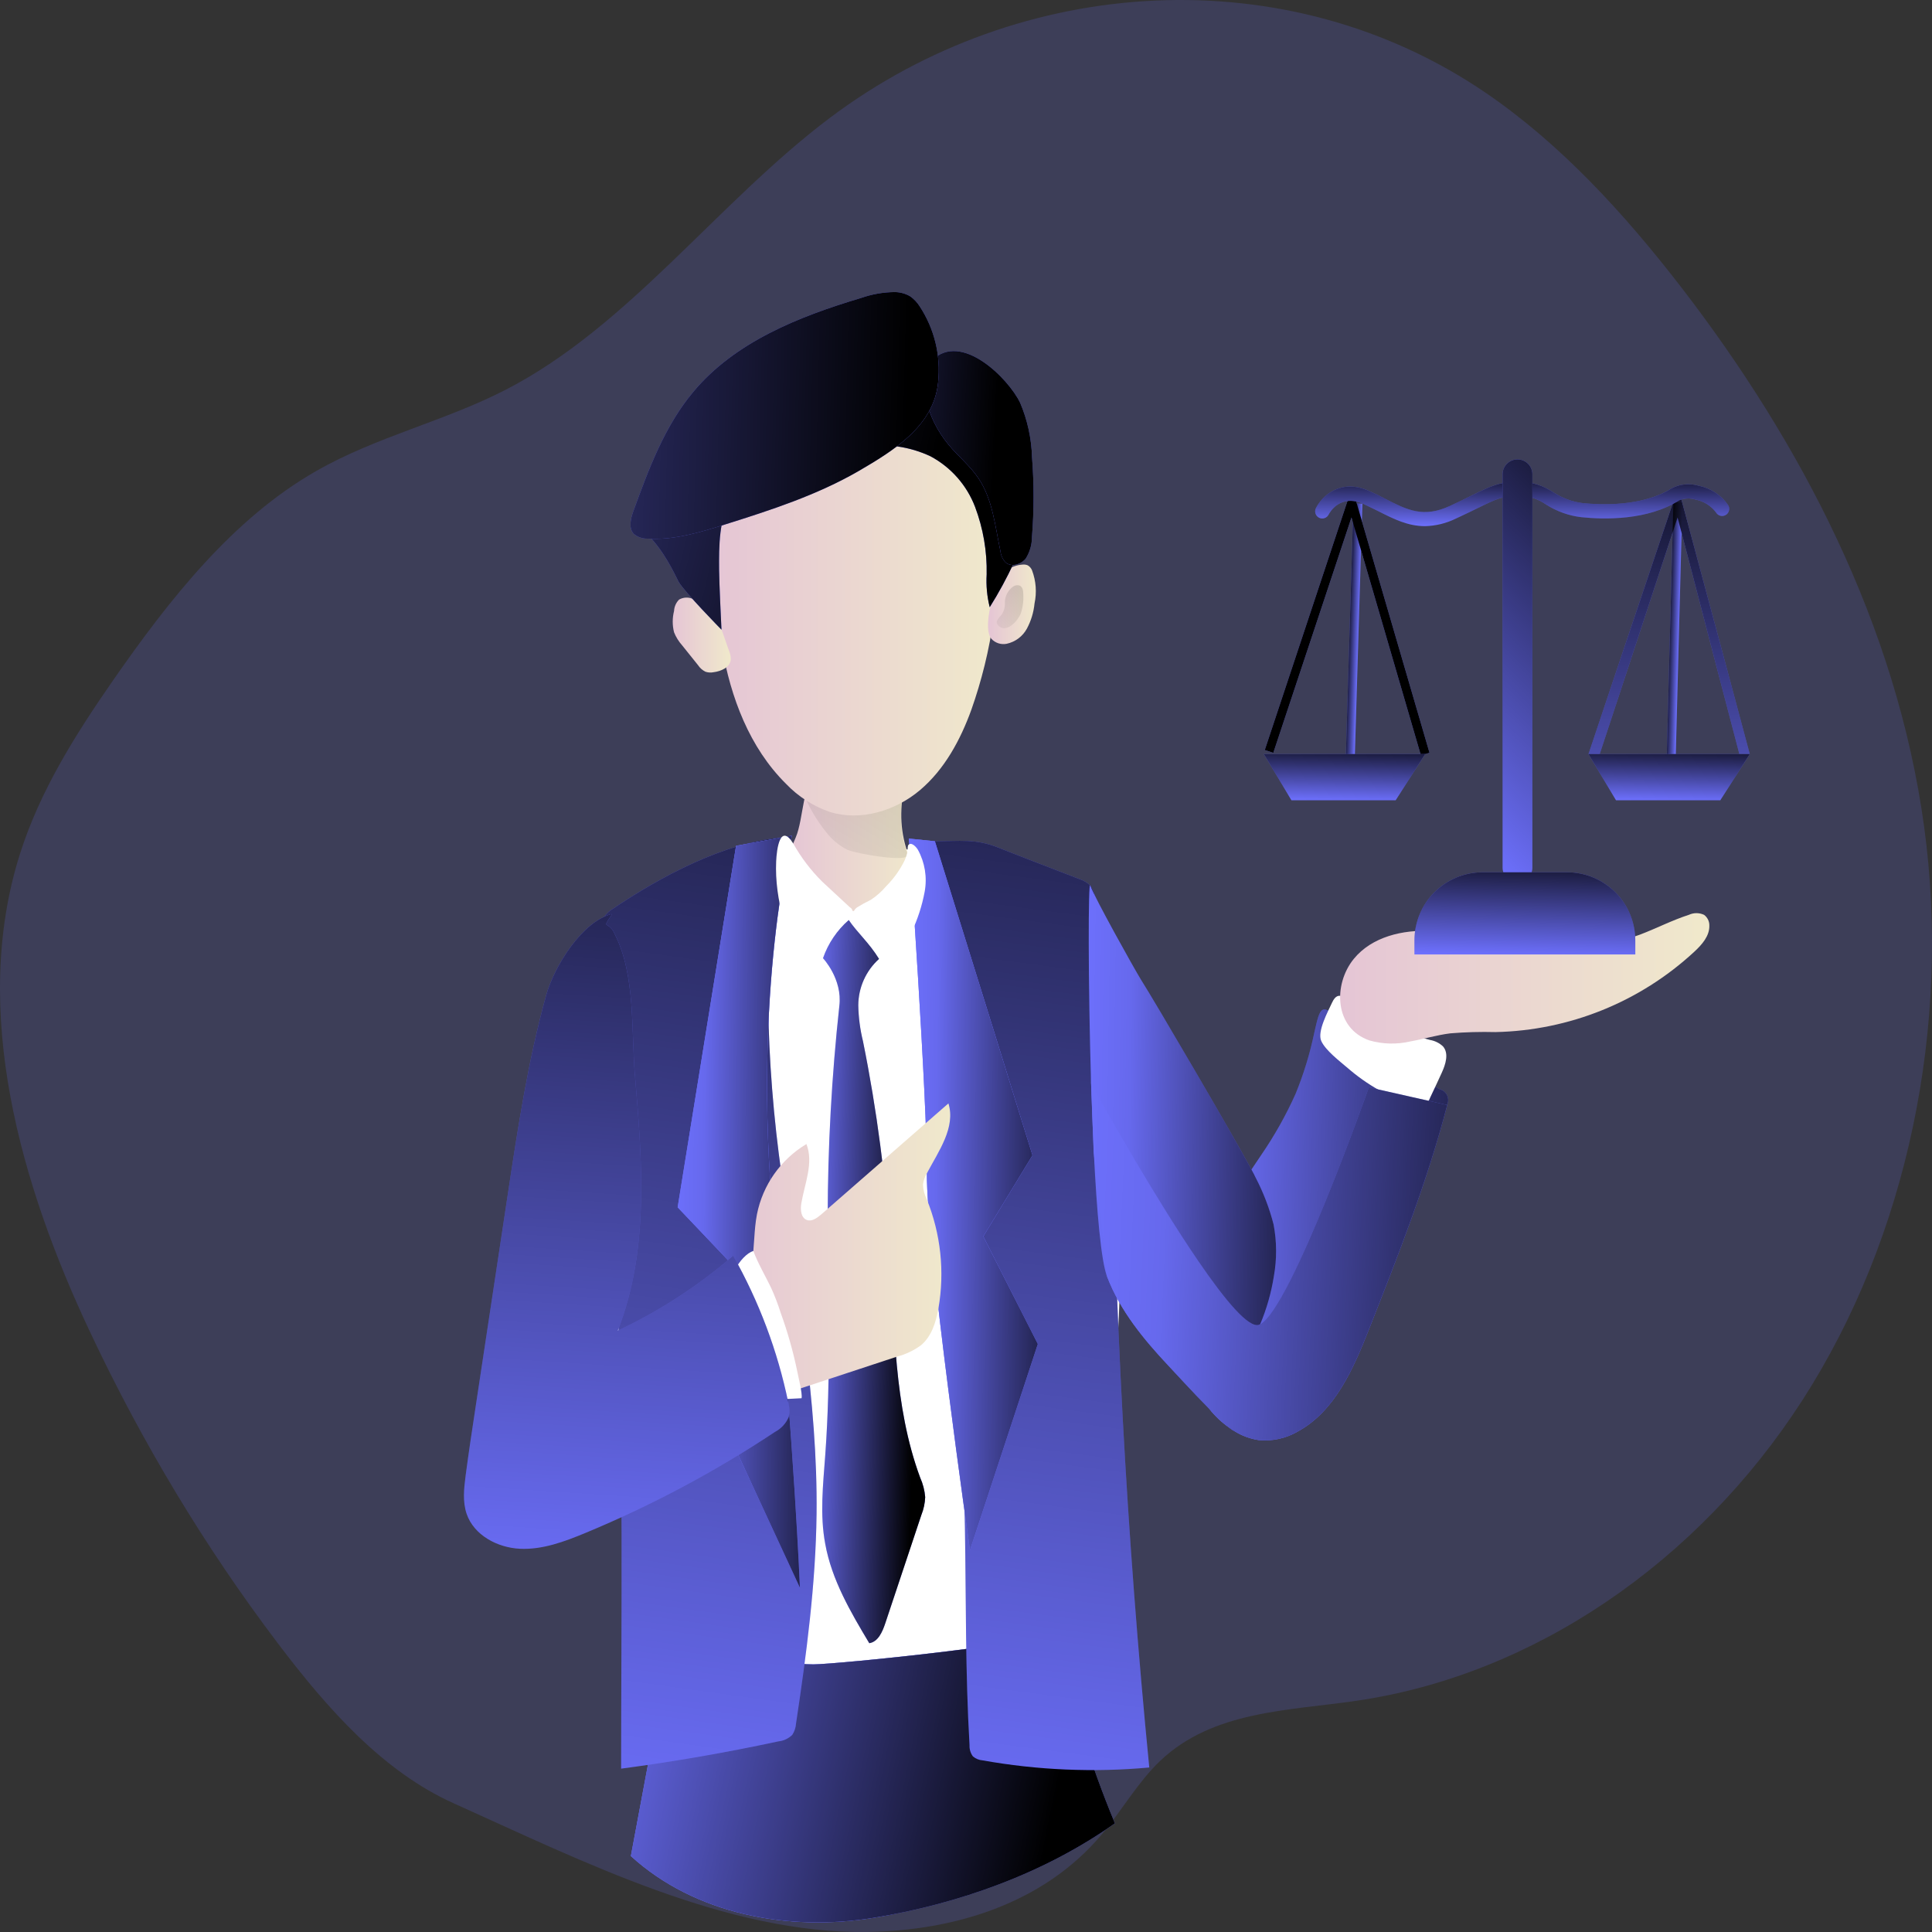 <svg width="240" height="240" viewBox="0 0 240 240" fill="none" xmlns="http://www.w3.org/2000/svg">
<rect x="0" y="0" width="240" height="240" fill="#333333" stroke="none"/>
<path opacity="0.18" d="M56.353 224.012C47.57 220.065 40.669 212.269 34.509 204.133C25.504 192.243 17.68 179.27 11.178 165.447C2.583 147.215 -3.696 125.532 2.483 106.065C4.992 98.17 9.384 91.241 13.963 84.631C21.052 74.414 28.969 64.404 39.245 58.532C46.773 54.216 55.236 52.341 62.915 48.366C78.09 40.52 89.125 25.185 103.002 14.706C126.884 -3.32 159.97 -5.237 184.556 11.525C193.841 17.858 201.751 26.484 208.878 35.721C223.639 54.89 235.609 77.609 239.028 102.728C242.39 127.463 236.951 153.654 223.934 173.888C210.917 194.122 190.434 208.087 168.477 211.282C160.008 212.518 150.667 212.518 144.124 218.737C141.364 221.364 139.381 224.878 136.897 227.839C129.595 236.557 118.434 239.823 107.82 239.993C90.342 240.277 72.369 231.218 56.353 224.012Z" fill="#6E71FF"/>
<path d="M216.066 93.661L208.394 64.282L198.714 93.698L197.327 93.673L208.463 60.53L217.365 93.673L216.066 93.661Z" fill="#6E71FF"/>
<path d="M207.876 62.391L207.055 93.748L208.171 93.777L208.992 62.42L207.876 62.391Z" fill="#6E71FF"/>
<path d="M176.506 93.824L167.886 64.282L158.174 93.523L157.114 93.171L167.955 60.53L177.579 93.516L176.506 93.824Z" fill="#6E71FF"/>
<path d="M168.127 62.533L167.186 93.901L168.302 93.934L169.243 62.567L168.127 62.533Z" fill="#6E71FF"/>
<path d="M216.066 93.661L208.394 64.282L198.714 93.698L197.327 93.673L208.463 60.53L217.365 93.673L216.066 93.661Z" fill="url(#paint0_linear)"/>
<path d="M207.876 62.391L207.055 93.748L208.171 93.777L208.992 62.42L207.876 62.391Z" fill="url(#paint1_linear)"/>
<path d="M176.506 93.824L167.886 64.282L158.174 93.523L157.114 93.171L167.955 60.53L177.579 93.516L176.506 93.824Z" fill="url(#paint2_linear)"/>
<path d="M168.127 62.533L167.186 93.901L168.302 93.934L169.243 62.567L168.127 62.533Z" fill="url(#paint3_linear)"/>
<path d="M177.02 65.361C174.887 65.361 173.118 64.464 171.286 63.535C170.659 63.228 170.031 62.908 169.404 62.613C166.499 61.302 165.188 63.648 165.05 63.918C164.945 64.129 164.761 64.289 164.538 64.363C164.315 64.438 164.072 64.421 163.861 64.316C163.651 64.212 163.491 64.027 163.416 63.804C163.341 63.581 163.358 63.338 163.463 63.127C164.191 61.678 166.506 59.363 170.113 61.007C170.816 61.321 171.462 61.634 172.083 61.967C174.831 63.36 176.813 64.37 180.138 62.839C181.236 62.337 182.095 61.91 182.848 61.54C185.151 60.398 186.305 59.828 188.814 59.828C190.29 59.869 191.723 60.328 192.949 61.151C194.045 61.872 195.292 62.331 196.594 62.494C198.714 62.714 204.047 62.977 207.635 60.675C208.673 60.126 209.885 60.007 211.01 60.342C212.505 60.637 213.825 61.506 214.686 62.764C214.746 62.863 214.785 62.973 214.802 63.087C214.819 63.202 214.813 63.318 214.784 63.431C214.756 63.543 214.706 63.648 214.637 63.741C214.568 63.834 214.481 63.912 214.382 63.971C214.283 64.031 214.173 64.07 214.058 64.087C213.944 64.103 213.827 64.097 213.715 64.069C213.603 64.041 213.498 63.991 213.405 63.922C213.312 63.853 213.234 63.766 213.175 63.667C212.552 62.826 211.636 62.25 210.609 62.055C209.945 61.846 209.228 61.881 208.589 62.155C204.674 64.665 199.279 64.545 196.412 64.244C194.867 64.059 193.385 63.524 192.077 62.682C191.115 62.007 189.982 61.62 188.808 61.565C186.707 61.565 185.866 61.98 183.626 63.09C182.892 63.447 181.989 63.899 180.866 64.414C179.669 65.006 178.356 65.33 177.02 65.361Z" fill="#6E71FF"/>
<path d="M177.02 65.361C174.887 65.361 173.118 64.464 171.286 63.535C170.659 63.228 170.031 62.908 169.404 62.613C166.499 61.302 165.188 63.648 165.05 63.918C164.945 64.129 164.761 64.289 164.538 64.363C164.315 64.438 164.072 64.421 163.861 64.316C163.651 64.212 163.491 64.027 163.416 63.804C163.341 63.581 163.358 63.338 163.463 63.127C164.191 61.678 166.506 59.363 170.113 61.007C170.816 61.321 171.462 61.634 172.083 61.967C174.831 63.36 176.813 64.37 180.138 62.839C181.236 62.337 182.095 61.91 182.848 61.54C185.151 60.398 186.305 59.828 188.814 59.828C190.29 59.869 191.723 60.328 192.949 61.151C194.045 61.872 195.292 62.331 196.594 62.494C198.714 62.714 204.047 62.977 207.635 60.675C208.673 60.126 209.885 60.007 211.01 60.342C212.505 60.637 213.825 61.506 214.686 62.764C214.746 62.863 214.785 62.973 214.802 63.087C214.819 63.202 214.813 63.318 214.784 63.431C214.756 63.543 214.706 63.648 214.637 63.741C214.568 63.834 214.481 63.912 214.382 63.971C214.283 64.031 214.173 64.07 214.058 64.087C213.944 64.103 213.827 64.097 213.715 64.069C213.603 64.041 213.498 63.991 213.405 63.922C213.312 63.853 213.234 63.766 213.175 63.667C212.552 62.826 211.636 62.25 210.609 62.055C209.945 61.846 209.228 61.881 208.589 62.155C204.674 64.665 199.279 64.545 196.412 64.244C194.867 64.059 193.385 63.524 192.077 62.682C191.115 62.007 189.982 61.62 188.808 61.565C186.707 61.565 185.866 61.98 183.626 63.09C182.892 63.447 181.989 63.899 180.866 64.414C179.669 65.006 178.356 65.33 177.02 65.361Z" fill="url(#paint4_linear)"/>
<path d="M132.327 109.344C133.214 109.529 134.028 109.964 134.674 110.599C135.182 111.341 135.473 112.21 135.514 113.109C139.724 143.366 142.258 172.945 131.681 201.603C131.402 202.568 130.899 203.453 130.213 204.188C129.479 204.773 128.621 205.183 127.704 205.386C118.024 208.209 107.754 208.052 97.672 207.826C93.162 207.72 88.532 207.588 84.341 205.906C82.923 205.336 81.468 204.482 80.928 203.052C80.673 202.151 80.59 201.211 80.683 200.279C80.878 192.688 78.231 185.342 77.089 177.832C75.972 170.505 76.298 163.039 76.631 155.637C76.974 148.025 77.327 140.415 77.691 132.807C77.967 127.011 73.852 121.86 75.338 116.17C76.668 111.076 98.074 105.016 106.706 105.154C115.393 105.42 124.008 106.829 132.327 109.344Z" fill="url(#paint5_linear)"/>
<path d="M78.369 230.568C86.311 237.801 97.955 239.978 108.551 238.234C119.147 236.49 128.852 231.164 137.616 224.96C134.615 217.742 132.524 210.178 131.393 202.444C131.619 203.987 103.702 206.766 101.054 206.754C96.324 206.754 91.38 204.872 86.788 205.066C82.773 205.223 82.397 209.119 81.769 212.362C80.628 218.427 79.494 224.495 78.369 230.568Z" fill="#6E71FF"/>
<path d="M78.369 230.568C86.311 237.801 97.955 239.978 108.551 238.234C119.147 236.49 129.736 232.705 138.5 226.5C135.498 219.282 132.524 210.178 131.393 202.444C131.619 203.987 103.702 206.766 101.054 206.754C96.324 206.754 91.38 204.872 86.788 205.066C82.773 205.223 82.397 209.119 81.769 212.362C80.628 218.427 79.494 224.495 78.369 230.568Z" fill="#6E71FF"/>
<path d="M78.369 230.568C86.311 237.801 97.955 239.978 108.551 238.234C119.147 236.49 129.736 232.705 138.5 226.5C135.498 219.282 132.524 210.178 131.393 202.444C131.619 203.987 103.702 206.766 101.054 206.754C96.324 206.754 91.38 204.872 86.788 205.066C82.773 205.223 82.397 209.119 81.769 212.362C80.628 218.427 79.494 224.495 78.369 230.568Z" fill="url(#paint6_linear)"/>
<path d="M98.846 104.037C98.3 105.348 97.591 106.747 97.968 108.128C98.131 108.681 98.402 109.197 98.765 109.646C99.678 110.851 100.884 111.804 102.268 112.415C103.651 113.026 105.168 113.274 106.674 113.137C108.18 112.999 109.627 112.481 110.877 111.629C112.128 110.778 113.141 109.623 113.821 108.272C112.379 105.75 111.75 102.845 112.021 99.953C112.14 98.698 112.391 97.249 111.582 96.258C111.159 95.799 110.625 95.458 110.032 95.267C107.523 94.276 103.947 93.949 101.663 95.694C99.612 97.281 99.869 101.628 98.846 104.037Z" fill="url(#paint7_linear)"/>
<path d="M102.553 103.278C103.266 104.234 104.189 105.013 105.251 105.555C106.33 106.051 113.13 107.243 112.735 106.12C111.995 104.154 111.758 102.034 112.045 99.953C112.672 98.868 113.444 98.328 113.739 97.099C113.833 96.72 113.833 96.323 113.739 95.944C113.548 95.373 113.176 94.879 112.679 94.539C111.341 93.654 109.794 93.136 108.193 93.04C106.901 92.883 105.602 92.801 104.304 92.72C103.244 92.566 102.162 92.693 101.167 93.09C97.158 95.129 100.728 101.001 102.553 103.278Z" fill="url(#paint8_linear)" fill-opacity="0.3"/>
<path d="M97.654 97.381C99.16 98.959 101.023 100.153 103.087 100.863C106.913 102.048 111.242 100.725 114.285 98.152C117.328 95.58 119.304 91.929 120.671 88.152C123.118 81.214 124.749 72.356 123.137 65.179C122.578 62.669 121.738 60.16 120.113 58.165C114.097 50.787 98.451 52.751 91.882 58.949C86.343 64.156 88.526 73.849 89.693 80.417C90.772 86.628 93.087 92.864 97.654 97.381Z" fill="url(#paint9_linear)"/>
<path d="M86.054 74.395C85.785 74.276 85.491 74.222 85.197 74.237C84.903 74.252 84.616 74.336 84.36 74.482C83.982 74.861 83.759 75.366 83.733 75.9C83.513 76.769 83.513 77.679 83.733 78.548C83.971 79.141 84.311 79.689 84.737 80.166L86.719 82.638C86.949 82.985 87.267 83.265 87.641 83.447C87.967 83.554 88.316 83.573 88.651 83.504C89.586 83.385 90.659 82.908 90.778 81.973C90.793 81.583 90.718 81.194 90.558 80.838C89.555 78.127 89.103 75.411 86.054 74.395Z" fill="url(#paint10_linear)"/>
<path d="M123.745 72.644C123.984 71.945 124.425 71.334 125.013 70.886C125.6 70.439 126.308 70.178 127.045 70.135C127.259 70.112 127.475 70.145 127.673 70.229C127.916 70.372 128.104 70.593 128.206 70.856C128.7 72.168 128.807 73.595 128.513 74.966C128.406 76.059 128.084 77.121 127.566 78.09C127.308 78.566 126.95 78.98 126.517 79.305C126.084 79.63 125.586 79.857 125.057 79.972C124.711 80.042 124.352 80.021 124.017 79.911C123.682 79.801 123.381 79.606 123.143 79.345C122.102 78.015 123.313 74.075 123.745 72.644Z" fill="url(#paint11_linear)"/>
<path d="M84.285 72.249C83.068 69.74 81.775 67.494 79.661 65.694C80.486 63.618 81.692 61.715 83.218 60.085C86.982 55.731 91.481 51.929 96.744 49.658C102.007 47.387 108.036 46.653 113.563 48.31C114.908 48.668 116.171 49.281 117.283 50.116C118.062 50.769 118.759 51.512 119.36 52.331C122.316 56.131 124.611 60.403 126.148 64.966C126.526 65.888 126.693 66.882 126.637 67.877C126.519 68.582 126.288 69.264 125.953 69.897C125.069 71.802 124.065 73.65 122.948 75.43C122.613 74.096 122.484 72.719 122.566 71.346C122.625 68.484 122.135 65.636 121.123 62.958C120.094 60.271 118.132 58.044 115.596 56.685C114.312 56.082 112.947 55.672 111.543 55.468C107.879 54.842 104.13 54.921 100.496 55.7C96.618 56.534 92.666 58.391 90.772 61.873C89.322 64.552 89.303 67.745 89.329 70.788C89.329 72.199 89.624 78.222 89.624 78.222C89.624 78.222 85.044 73.567 84.285 72.249Z" fill="#6E71FF"/>
<path d="M84.285 72.249C83.068 69.74 81.775 67.494 79.661 65.694C80.486 63.618 81.692 61.715 83.218 60.085C86.982 55.731 91.481 51.929 96.744 49.658C102.007 47.387 108.036 46.653 113.563 48.31C114.908 48.668 116.171 49.281 117.283 50.116C118.062 50.769 118.759 51.512 119.36 52.331C122.316 56.131 124.611 60.403 126.148 64.966C126.526 65.888 126.693 66.882 126.637 67.877C126.519 68.582 126.288 69.264 125.953 69.897C125.069 71.802 124.065 73.65 122.948 75.43C122.613 74.096 122.484 72.719 122.566 71.346C122.625 68.484 122.135 65.636 121.123 62.958C120.094 60.271 118.132 58.044 115.596 56.685C114.312 56.082 112.947 55.672 111.543 55.468C107.879 54.842 104.13 54.921 100.496 55.7C96.618 56.534 92.666 58.391 90.772 61.873C89.322 64.552 89.303 67.745 89.329 70.788C89.329 72.199 89.624 78.222 89.624 78.222C89.624 78.222 85.044 73.567 84.285 72.249Z" fill="url(#paint12_linear)"/>
<path d="M115.784 44.771C114.623 45.944 114.617 47.833 114.975 49.439C115.455 51.566 116.431 53.55 117.823 55.229C119.008 56.66 120.489 57.845 121.53 59.389C123.312 62.017 123.613 65.336 124.272 68.441C124.327 68.966 124.547 69.46 124.899 69.853C125.596 70.48 126.781 70.148 127.409 69.407C127.919 68.605 128.191 67.674 128.193 66.722C128.457 63.407 128.459 60.076 128.199 56.76C128.13 54.446 127.63 52.165 126.725 50.035C125.263 46.992 119.379 41.12 115.784 44.771Z" fill="#6E71FF"/>
<path d="M115.784 44.771C114.623 45.944 114.617 47.833 114.975 49.439C115.455 51.566 116.431 53.55 117.823 55.229C119.008 56.66 120.489 57.845 121.53 59.389C123.312 62.017 123.613 65.336 124.272 68.441C124.327 68.966 124.547 69.46 124.899 69.853C125.596 70.48 126.781 70.148 127.409 69.407C127.919 68.605 128.191 67.674 128.193 66.722C128.457 63.407 128.459 60.076 128.199 56.76C128.13 54.446 127.63 52.165 126.725 50.035C125.263 46.992 119.379 41.12 115.784 44.771Z" fill="url(#paint13_linear)"/>
<path d="M124.83 74.752C124.847 74.382 124.947 74.021 125.123 73.695C125.299 73.369 125.546 73.087 125.847 72.87C125.966 72.782 126.105 72.725 126.252 72.704C126.399 72.683 126.548 72.7 126.687 72.751C127.039 72.927 127.108 73.379 127.114 73.793C127.167 74.61 127.062 75.43 126.806 76.208C126.48 77.061 125.056 78.717 124.046 77.745C123.494 77.212 124.115 76.735 124.454 76.321C124.744 75.852 124.876 75.302 124.83 74.752Z" fill="url(#paint14_linear)" fill-opacity="0.3"/>
<path d="M87.679 78.886C87.489 78.483 87.249 78.106 86.963 77.763C86.671 77.421 86.262 77.197 85.816 77.136C85.32 77.099 84.755 77.444 84.768 77.939C84.789 78.164 84.867 78.38 84.994 78.567C85.533 79.648 86.279 80.614 87.189 81.408C87.558 81.731 88.037 81.897 88.526 81.873C88.82 81.811 89.086 81.656 89.283 81.429C89.48 81.203 89.597 80.918 89.617 80.618C89.661 80.172 89.492 79.363 88.99 79.244C88.488 79.125 88.011 79.545 87.679 78.886Z" fill="url(#paint15_linear)"/>
<path d="M179.774 137.268C177.309 146.747 173.702 155.894 170.101 165.009C168.15 169.959 165.86 175.298 161.186 177.839C159.73 178.686 158.045 179.054 156.368 178.892C155.297 178.733 154.27 178.355 153.35 177.782C153.131 177.65 152.924 177.512 152.723 177.368C151.776 176.706 150.93 175.909 150.214 175.003C148.422 172.687 147.345 169.898 147.114 166.979C146.894 163.459 147.504 159.937 148.896 156.697C149.191 155.944 149.524 155.197 149.887 154.47C151.54 151.272 153.41 148.191 155.483 145.248C155.891 144.652 156.293 144.049 156.694 143.447C158.34 141.05 159.766 138.51 160.954 135.856C161.958 133.395 162.735 130.848 163.275 128.246C164.034 124.859 164.147 124.583 166.788 126.923C170.469 130.186 174.523 133.004 178.865 135.317C179.063 135.369 179.248 135.464 179.404 135.597C179.561 135.729 179.687 135.895 179.771 136.082C179.856 136.269 179.898 136.472 179.894 136.677C179.89 136.882 179.841 137.084 179.749 137.268H179.774Z" fill="#6E71FF"/>
<path d="M179.774 137.268C177.309 146.747 173.702 155.894 170.101 165.009C168.15 169.959 165.86 175.298 161.186 177.839C159.73 178.686 158.045 179.054 156.368 178.892C155.297 178.733 154.27 178.355 153.35 177.782C153.131 177.65 152.924 177.512 152.723 177.368C151.776 176.706 150.93 175.909 150.214 175.003C148.422 172.687 147.345 169.898 147.114 166.979C146.894 163.459 147.504 159.937 148.896 156.697C149.191 155.944 149.524 155.197 149.887 154.47C151.54 151.272 153.41 148.191 155.483 145.248C155.891 144.652 156.293 144.049 156.694 143.447C158.34 141.05 159.766 138.51 160.954 135.856C161.958 133.395 162.735 130.848 163.275 128.246C164.034 124.859 164.147 124.583 166.788 126.923C170.469 130.186 174.523 133.004 178.865 135.317C179.063 135.369 179.248 135.464 179.404 135.597C179.561 135.729 179.687 135.895 179.771 136.082C179.856 136.269 179.898 136.472 179.894 136.677C179.89 136.882 179.841 137.084 179.749 137.268H179.774Z" fill="url(#paint16_linear)"/>
<path d="M165.464 124.57C165.652 124.162 165.941 123.698 166.392 123.698C166.592 123.712 166.785 123.779 166.951 123.893C167.793 124.471 168.599 125.1 169.366 125.775C171.756 127.6 174.742 128.41 177.647 129.188C178.246 129.291 178.801 129.565 179.247 129.978C180.018 130.856 179.579 132.218 179.09 133.284C178.601 134.351 178.143 135.336 177.653 136.358C177.497 136.815 177.172 137.195 176.744 137.418C176.368 137.504 175.975 137.469 175.621 137.318C172.6 136.333 169.808 134.752 167.409 132.669C166.436 131.835 164.667 130.492 164.134 129.319C163.601 128.146 164.956 125.674 165.464 124.57Z" fill="url(#paint17_linear)"/>
<path d="M168.175 119.112C170.42 116.364 174.272 115.461 177.811 115.656C181.349 115.85 184.768 116.96 188.262 117.538C193.454 118.41 198.784 117.915 203.727 116.101C205.765 115.329 207.717 114.313 209.799 113.642C210.094 113.506 210.415 113.435 210.74 113.435C211.065 113.435 211.386 113.506 211.681 113.642C211.888 113.793 212.055 113.992 212.17 114.221C212.285 114.45 212.343 114.703 212.34 114.959C212.39 116.258 211.418 117.356 210.458 118.24C203.725 124.469 194.943 128.016 185.772 128.209C183.901 128.161 182.029 128.213 180.163 128.366C178.476 128.579 176.838 129.075 175.144 129.382C173.487 129.758 171.761 129.713 170.126 129.25C165.747 127.745 165.584 122.293 168.175 119.112Z" fill="url(#paint18_linear)"/>
<path d="M97.114 146.076C98.952 160.034 101.593 173.974 101.437 188.052C101.336 196.791 100.182 205.474 98.883 214.118C98.85 214.61 98.692 215.085 98.425 215.499C97.959 215.966 97.344 216.256 96.688 216.32C90.226 217.709 83.716 218.838 77.158 219.708C77.158 201.628 77.465 179.351 76.688 161.295C76.129 148.19 73.287 139.432 74.071 126.339L74.699 115.474C74.692 114.947 74.803 114.426 75.025 113.949C75.32 113.502 75.715 113.13 76.179 112.864C82.102 108.861 89.981 104.658 97.208 104.018C97.948 106.377 96.223 110.875 95.954 113.491C95.558 117.122 95.376 120.773 95.408 124.426C95.515 131.671 96.085 138.903 97.114 146.076Z" fill="#6E71FF"/>
<path d="M97.114 146.076C98.952 160.034 101.593 173.974 101.437 188.052C101.336 196.791 100.182 205.474 98.883 214.118C98.85 214.61 98.692 215.085 98.425 215.499C97.959 215.966 97.344 216.256 96.688 216.32C90.226 217.709 83.716 218.838 77.158 219.708C77.158 201.628 77.465 179.351 76.688 161.295C76.129 148.19 73.287 139.432 74.071 126.339L74.699 115.474C74.692 114.947 74.803 114.426 75.025 113.949C75.32 113.502 75.715 113.13 76.179 112.864C82.102 108.861 89.981 104.658 97.208 104.018C97.948 106.377 96.223 110.875 95.954 113.491C95.558 117.122 95.376 120.773 95.408 124.426C95.515 131.671 96.085 138.903 97.114 146.076Z" fill="url(#paint19_linear)"/>
<path d="M91.437 105.066L84.179 149.978L91.406 157.569L86.487 169.489L99.367 197.224C99.367 197.224 98.702 180.386 96.061 151.659C93.42 122.933 98.376 103.811 98.376 103.811L91.437 105.066Z" fill="#6E71FF"/>
<path d="M116.135 104.501C115.767 104.501 115.402 104.576 115.065 104.723C114.727 104.87 114.423 105.085 114.172 105.355C113.9 105.873 113.797 106.463 113.877 107.042L115.339 141.967C115.447 146.221 115.769 150.468 116.305 154.69C116.713 157.469 117.302 160.217 117.779 162.983C120.853 180.693 119.385 198.855 120.439 216.797C120.415 217.294 120.564 217.784 120.859 218.184C121.198 218.473 121.62 218.646 122.064 218.679C128.894 219.898 135.857 220.196 142.767 219.564C139.931 190.656 138.367 161.659 138.074 132.575C138.005 125.442 137.992 118.196 136.041 111.327C135.936 110.836 135.722 110.375 135.414 109.978C135.028 109.616 134.565 109.348 134.059 109.194C130.715 107.895 127.365 106.628 124.021 105.298C121.167 104.15 119.216 104.501 116.135 104.501Z" fill="#6E71FF"/>
<path d="M116.135 104.501C115.767 104.501 115.402 104.576 115.065 104.723C114.727 104.87 114.423 105.085 114.172 105.355C113.9 105.873 113.797 106.463 113.877 107.042L115.339 141.967C115.447 146.221 115.769 150.468 116.305 154.69C116.713 157.469 117.302 160.217 117.779 162.983C120.853 180.693 119.385 198.855 120.439 216.797C120.415 217.294 120.564 217.784 120.859 218.184C121.198 218.473 121.62 218.646 122.064 218.679C128.894 219.898 135.857 220.196 142.767 219.564C139.931 190.656 138.367 161.659 138.074 132.575C138.005 125.442 137.992 118.196 136.041 111.327C135.936 110.836 135.722 110.375 135.414 109.978C135.028 109.616 134.565 109.348 134.059 109.194C130.715 107.895 127.365 106.628 124.021 105.298C121.167 104.15 119.216 104.501 116.135 104.501Z" fill="url(#paint20_linear)"/>
<path d="M112.904 104.169L116.135 104.501L128.256 143.516L122.151 153.592L128.921 166.961L120.495 192.55C120.495 192.55 115.062 154.677 115.138 145.712C115.213 136.747 112.904 104.169 112.904 104.169Z" fill="#6E71FF"/>
<path d="M91.437 105.066L84.179 149.978L91.406 157.569L86.487 169.489L99.367 197.224C99.367 197.224 98.702 180.386 96.061 151.659C93.42 122.933 98.376 103.811 98.376 103.811L91.437 105.066Z" fill="#6E71FF"/>
<path d="M91.437 105.066L84.179 149.978L91.406 157.569L86.487 169.489L99.367 197.224C99.367 197.224 98.702 180.386 96.061 151.659C93.42 122.933 98.376 103.811 98.376 103.811L91.437 105.066Z" fill="url(#paint21_linear)"/>
<path d="M112.904 104.169L116.135 104.501L128.256 143.516L122.151 153.592L128.921 166.961L120.495 192.55C120.495 192.55 115.062 154.677 115.138 145.712C115.213 136.747 112.904 104.169 112.904 104.169Z" fill="#6E71FF"/>
<path d="M112.904 104.169L116.135 104.501L128.256 143.516L122.151 153.592L128.921 166.961L120.495 192.55C120.495 192.55 115.062 154.677 115.138 145.712C115.213 136.747 112.904 104.169 112.904 104.169Z" fill="url(#paint22_linear)"/>
<path d="M190.358 58.918C190.358 57.896 189.529 57.067 188.507 57.067C187.485 57.067 186.656 57.896 186.656 58.918V107.783C186.656 108.805 187.485 109.633 188.507 109.633C189.529 109.633 190.358 108.805 190.358 107.783V58.918Z" fill="#6E71FF"/>
<path d="M190.358 58.918C190.358 57.896 189.529 57.067 188.507 57.067C187.485 57.067 186.656 57.896 186.656 58.918V107.783C186.656 108.805 187.485 109.633 188.507 109.633C189.529 109.633 190.358 108.805 190.358 107.783V58.918Z" fill="url(#paint23_linear)"/>
<path d="M159.04 97.086L157.001 93.673H177.039L173.375 99.414H160.426L159.04 97.086Z" fill="#6E71FF"/>
<path d="M213.701 99.414H200.746L197.327 93.673H217.365L213.701 99.414Z" fill="#6E71FF"/>
<path d="M159.04 97.086L157.001 93.673H177.039L173.375 99.414H160.426L159.04 97.086Z" fill="url(#paint24_linear)"/>
<path d="M213.701 99.414H200.746L197.327 93.673H217.365L213.701 99.414Z" fill="url(#paint25_linear)"/>
<path d="M184.179 108.359H194.668C196.916 108.359 199.072 109.252 200.661 110.842C202.251 112.431 203.144 114.587 203.144 116.835V118.566H175.703V116.835C175.703 114.587 176.596 112.431 178.186 110.842C179.775 109.252 181.931 108.359 184.179 108.359Z" fill="#6E71FF"/>
<path d="M184.179 108.359H194.668C196.916 108.359 199.072 109.252 200.661 110.842C202.251 112.431 203.144 114.587 203.144 116.835V118.566H175.703V116.835C175.703 114.587 176.596 112.431 178.186 110.842C179.775 109.252 181.931 108.359 184.179 108.359Z" fill="url(#paint26_linear)"/>
<path d="M114.26 38.077C113.955 37.586 113.556 37.16 113.086 36.823C112.501 36.475 111.835 36.289 111.154 36.283C109.718 36.295 108.293 36.545 106.938 37.023C99.197 39.332 91.254 42.5 86.104 48.699C82.547 52.952 80.583 58.278 78.682 63.485C78.344 64.426 78.055 65.599 78.733 66.321C79.202 66.716 79.8 66.926 80.414 66.911C83.714 67.124 86.951 66.133 90.106 65.141C95.753 63.366 101.468 61.509 106.625 58.535C111.016 55.976 115.991 52.927 116.537 47.513C116.89 44.199 116.085 40.865 114.26 38.077Z" fill="#6E71FF"/>
<path d="M114.26 38.077C113.955 37.586 113.556 37.16 113.086 36.823C112.501 36.475 111.835 36.289 111.154 36.283C109.718 36.295 108.293 36.545 106.938 37.023C99.197 39.332 91.254 42.5 86.104 48.699C82.547 52.952 80.583 58.278 78.682 63.485C78.344 64.426 78.055 65.599 78.733 66.321C79.202 66.716 79.8 66.926 80.414 66.911C83.714 67.124 86.951 66.133 90.106 65.141C95.753 63.366 101.468 61.509 106.625 58.535C111.016 55.976 115.991 52.927 116.537 47.513C116.89 44.199 116.085 40.865 114.26 38.077Z" fill="url(#paint27_linear)"/>
<path d="M158.249 158.517C157.923 160.582 157.348 162.6 156.536 164.527C156.077 165.622 155.545 166.684 154.943 167.707C153.456 170.217 156.104 178.68 153.337 177.783C153.109 177.676 152.897 177.537 152.71 177.369C151.833 176.624 150.996 175.834 150.2 175.004C148.086 172.864 145.677 170.217 145.181 169.696C142.089 166.409 139.153 162.839 137.534 158.623C136.775 156.66 136.242 150.468 135.878 143.159C135.746 140.43 135.633 137.513 135.539 134.646C135.156 121.973 135.181 109.301 135.432 110.004C136.06 111.666 140.79 120.148 141.706 121.647C143.588 124.621 152.929 140.612 155.451 145.267C155.702 145.719 155.878 146.064 155.978 146.283C156.944 148.136 157.694 150.094 158.212 152.118C158.61 154.231 158.623 156.399 158.249 158.517Z" fill="#6E71FF"/>
<path d="M158.249 158.517C157.923 160.582 157.348 162.6 156.536 164.527C156.077 165.622 155.545 166.684 154.943 167.707C153.456 170.217 156.104 178.68 153.337 177.783C153.109 177.676 152.897 177.537 152.71 177.369C151.833 176.624 150.996 175.834 150.2 175.004C148.086 172.864 145.677 170.217 145.181 169.696C142.089 166.409 139.153 162.839 137.534 158.623C136.775 156.66 136.242 150.468 135.878 143.159C135.746 140.43 135.633 137.513 135.539 134.646C135.156 121.973 135.181 109.301 135.432 110.004C136.06 111.666 140.79 120.148 141.706 121.647C143.588 124.621 152.929 140.612 155.451 145.267C155.702 145.719 155.878 146.064 155.978 146.283C156.944 148.136 157.694 150.094 158.212 152.118C158.61 154.231 158.623 156.399 158.249 158.517Z" fill="url(#paint28_linear)"/>
<path d="M102.146 109.527L105.565 112.701C105.661 112.75 105.744 112.822 105.805 112.91C105.867 112.999 105.907 113.101 105.92 113.209C105.933 113.316 105.919 113.425 105.88 113.525C105.841 113.626 105.778 113.716 105.696 113.786C103.831 116.296 101.853 118.701 99.762 121.001C97.879 116.609 96.198 111.86 96.418 106.992C96.487 105.449 96.913 102.205 98.532 104.771C99.507 106.518 100.724 108.119 102.146 109.527Z" fill="url(#paint29_linear)"/>
<path d="M110.088 110.084C109.534 110.742 108.887 111.314 108.168 111.785C107.585 112.065 107.017 112.377 106.468 112.719C106.318 112.827 106.194 112.966 106.104 113.127C105.803 113.711 106.298 114.382 106.731 114.865C107.233 115.492 111.123 121.421 111.255 121.276C112.183 120.11 112.616 117.217 113.212 115.85C113.984 114.232 114.541 112.519 114.868 110.756C115.191 108.976 114.892 107.14 114.021 105.555C113.827 105.229 113.218 104.539 112.842 104.965C112.729 105.091 112.754 105.699 112.716 105.888C112.638 106.214 112.531 106.533 112.396 106.841C111.813 108.043 111.032 109.139 110.088 110.084Z" fill="url(#paint30_linear)"/>
<path d="M102.817 151.202C102.892 161.057 103.237 170.925 102.515 180.75C102.246 184.432 101.825 188.159 102.515 191.798C103.318 196.245 105.652 200.235 107.986 204.125C109.078 203.949 109.611 202.726 109.962 201.678L114.454 188.197C114.739 187.489 114.9 186.738 114.931 185.976C114.862 185.137 114.649 184.315 114.303 183.548C110.997 174.595 111.135 164.803 110.577 155.273C110.062 146.562 108.934 137.897 107.202 129.345C106.843 127.886 106.647 126.392 106.618 124.89C106.622 123.802 106.854 122.726 107.298 121.732C107.742 120.738 108.389 119.848 109.197 119.119C107.942 117.086 106.505 115.869 105.433 114.288C103.973 115.565 102.87 117.199 102.233 119.031C102.233 119.031 104.674 121.609 104.266 124.953C103.313 133.67 102.829 142.432 102.817 151.202Z" fill="#6E71FF"/>
<path d="M102.817 151.202C102.892 161.057 103.237 170.925 102.515 180.75C102.246 184.432 101.825 188.159 102.515 191.798C103.318 196.245 105.652 200.235 107.986 204.125C109.078 203.949 109.611 202.726 109.962 201.678L114.454 188.197C114.739 187.489 114.9 186.738 114.931 185.976C114.862 185.137 114.649 184.315 114.303 183.548C110.997 174.595 111.135 164.803 110.577 155.273C110.062 146.562 108.934 137.897 107.202 129.345C106.843 127.886 106.647 126.392 106.618 124.89C106.622 123.802 106.854 122.726 107.298 121.732C107.742 120.738 108.389 119.848 109.197 119.119C107.942 117.086 106.505 115.869 105.433 114.288C103.973 115.565 102.87 117.199 102.233 119.031C102.233 119.031 104.674 121.609 104.266 124.953C103.313 133.67 102.829 142.432 102.817 151.202Z" fill="url(#paint31_linear)"/>
<path d="M93.407 156.804C93.733 154.821 93.651 152.789 94.034 150.825C94.395 149.026 95.128 147.322 96.185 145.823C97.243 144.323 98.602 143.061 100.176 142.118C101.092 144.433 99.975 146.992 99.549 149.445C99.41 150.229 99.473 151.258 100.22 151.547C100.847 151.785 101.475 151.315 102.008 150.869L117.817 137.067C118.733 140.035 116.619 142.977 115.157 145.719C114.893 146.153 114.722 146.638 114.655 147.143C114.673 147.776 114.832 148.397 115.119 148.962C116.865 153.26 117.37 157.961 116.575 162.532C116.274 164.225 115.734 165.995 114.417 167.105C113.522 167.762 112.511 168.243 111.437 168.523L96.907 173.31C96.652 173.461 96.368 173.558 96.073 173.595C95.778 173.631 95.479 173.606 95.195 173.521C94.91 173.436 94.646 173.293 94.419 173.101C94.193 172.91 94.008 172.673 93.877 172.406C92.146 170.148 89.63 166.917 90.057 163.849C90.395 161.239 92.949 159.646 93.407 156.804Z" fill="url(#paint32_linear)"/>
<path d="M86.769 163.41C86.463 164.122 86.284 164.882 86.242 165.656C86.091 168.604 87.917 171.302 90.006 173.391C90.437 173.866 90.952 174.257 91.524 174.545C92.585 175.016 93.802 174.809 94.937 174.595C95.326 174.52 95.778 174.401 95.935 174.037C96.167 173.485 95.546 172.977 95.05 172.638C93.363 171.382 92.169 169.576 91.675 167.532C91.392 166.461 91.23 165.363 91.192 164.257C91.192 163.485 91.418 162.312 90.878 161.659C89.517 160.041 87.321 162.155 86.769 163.41Z" fill="url(#paint33_linear)"/>
<path d="M93.588 155.405C94.084 156.798 95.15 158.642 95.79 159.978C96.248 160.986 96.644 162.021 96.976 163.077C97.843 165.462 98.535 167.907 99.046 170.392C99.146 170.957 99.705 173.127 99.573 173.692L96.436 173.855C96.323 173.855 95.727 172.281 95.621 172.23C95.507 172.159 95.419 172.054 95.37 171.929C93.895 169.2 93.531 166.02 92.415 163.146C92.032 162.276 91.695 161.386 91.405 160.48C91.088 159.538 91.088 158.518 91.405 157.575C91.794 156.754 92.779 155.618 93.588 155.405Z" fill="url(#paint34_linear)"/>
<path d="M76.368 116.045C76.187 115.558 75.837 115.153 75.383 114.903C75.019 114.752 76.299 113.447 75.922 113.554C72.277 114.552 68.858 120.016 67.842 123.654C65.59 131.81 64.323 140.141 63.062 148.479L59.059 174.915C58.633 177.707 58.212 180.499 57.842 183.303C57.635 184.89 57.453 186.54 57.968 188.058C58.877 190.712 61.794 192.262 64.599 192.393C67.403 192.525 70.126 191.503 72.716 190.43C80.948 187.014 88.83 182.812 96.255 177.883C97.034 177.477 97.647 176.811 97.986 176.001C98.11 175.413 98.088 174.803 97.924 174.225C96.601 167.83 94.292 161.68 91.079 155.994C86.745 159.729 81.922 162.857 76.744 165.292C80.646 155.373 79.793 144.307 78.883 133.686C78.394 127.989 78.971 121.139 76.368 116.045Z" fill="#6E71FF"/>
<path d="M76.368 116.045C76.187 115.558 75.837 115.153 75.383 114.903C75.019 114.752 76.299 113.447 75.922 113.554C72.277 114.552 68.858 120.016 67.842 123.654C65.59 131.81 64.323 140.141 63.062 148.479L59.059 174.915C58.633 177.707 58.212 180.499 57.842 183.303C57.635 184.89 57.453 186.54 57.968 188.058C58.877 190.712 61.794 192.262 64.599 192.393C67.403 192.525 70.126 191.503 72.716 190.43C80.948 187.014 88.83 182.812 96.255 177.883C97.034 177.477 97.647 176.811 97.986 176.001C98.11 175.413 98.088 174.803 97.924 174.225C96.601 167.83 94.292 161.68 91.079 155.994C86.745 159.729 81.922 162.857 76.744 165.292C80.646 155.373 79.793 144.307 78.883 133.686C78.394 127.989 78.971 121.139 76.368 116.045Z" fill="url(#paint35_linear)"/>
<path d="M179.774 137.268C177.308 146.747 173.701 155.894 170.1 165.01C168.149 169.959 165.859 175.298 161.185 177.839C159.729 178.686 158.044 179.055 156.367 178.893C155.296 178.733 154.269 178.355 153.35 177.782C153.122 177.676 152.91 177.536 152.723 177.368C151.775 176.707 150.93 175.91 150.213 175.003C148.099 172.864 145.69 170.217 145.194 169.696C142.101 166.409 139.165 162.839 137.547 158.623L135.859 143.134L135.5 133.502L135.521 134.596C137.566 138.272 143.676 149.081 148.864 156.666C152.17 161.503 155.1 165.022 156.393 164.57C156.448 164.555 156.501 164.532 156.549 164.501C160.401 162.488 170.044 135.072 170.044 135.072L179.774 137.268Z" fill="#6E71FF"/>
<path d="M179.774 137.268C177.308 146.747 173.701 155.894 170.1 165.01C168.149 169.959 165.859 175.298 161.185 177.839C159.729 178.686 158.044 179.055 156.367 178.893C155.296 178.733 154.269 178.355 153.35 177.782C153.122 177.676 152.91 177.536 152.723 177.368C151.775 176.707 150.93 175.91 150.213 175.003C148.099 172.864 145.69 170.217 145.194 169.696C142.101 166.409 139.165 162.839 137.547 158.623L135.859 143.134L135.5 133.502L135.521 134.596C137.566 138.272 143.676 149.081 148.864 156.666C152.17 161.503 155.1 165.022 156.393 164.57C156.448 164.555 156.501 164.532 156.549 164.501C160.401 162.488 170.044 135.072 170.044 135.072L179.774 137.268Z" fill="url(#paint36_linear)"/>
<defs>
<linearGradient id="paint0_linear" x1="207.12" y1="48.874" x2="207.446" y2="114.42" gradientUnits="userSpaceOnUse">
<stop offset="0.01"/>
<stop offset="1" stop-opacity="0"/>
</linearGradient>
<linearGradient id="paint1_linear" x1="206.582" y1="78.001" x2="208.818" y2="78.065" gradientUnits="userSpaceOnUse">
<stop offset="0.384" stop-opacity="0.75"/>
<stop offset="0.909" stop-opacity="0"/>
</linearGradient>
<linearGradient id="paint2_linear" x1="5608.59" y1="1444.21" x2="5637.29" y2="4922.58" gradientUnits="userSpaceOnUse">
<stop offset="0.01"/>
<stop offset="1" stop-opacity="0"/>
</linearGradient>
<linearGradient id="paint3_linear" x1="166.773" y1="78.145" x2="169.01" y2="78.218" gradientUnits="userSpaceOnUse">
<stop offset="0.384" stop-opacity="0.75"/>
<stop offset="0.909" stop-opacity="0"/>
</linearGradient>
<linearGradient id="paint4_linear" x1="189.165" y1="55.445" x2="189.083" y2="66.529" gradientUnits="userSpaceOnUse">
<stop offset="0.384" stop-opacity="0.75"/>
<stop offset="0.909" stop-opacity="0"/>
</linearGradient>
<linearGradient id="paint5_linear" x1="107.084" y1="105.151" x2="107.084" y2="207.937" gradientUnits="userSpaceOnUse">
<stop offset="1" stop-color="white"/>
<stop offset="1" stop-color="white" stop-opacity="0"/>
</linearGradient>
<linearGradient id="paint6_linear" x1="146.422" y1="179.484" x2="71.156" y2="164.011" gradientUnits="userSpaceOnUse">
<stop offset="0.079"/>
<stop offset="0.83" stop-opacity="0.07"/>
<stop offset="1" stop-opacity="0"/>
</linearGradient>
<linearGradient id="paint7_linear" x1="97.863" y1="103.815" x2="113.832" y2="103.815" gradientUnits="userSpaceOnUse">
<stop stop-color="#E5C5D5"/>
<stop offset="0.42" stop-color="#EAD4D1"/>
<stop offset="1" stop-color="#F0E9CB"/>
</linearGradient>
<linearGradient id="paint8_linear" x1="106.784" y1="80.886" x2="87.806" y2="113.555" gradientUnits="userSpaceOnUse">
<stop offset="0.01" stop-opacity="0.53"/>
<stop offset="0.83" stop-opacity="0.07"/>
<stop offset="1" stop-opacity="0"/>
</linearGradient>
<linearGradient id="paint9_linear" x1="88.273" y1="77.361" x2="123.806" y2="77.361" gradientUnits="userSpaceOnUse">
<stop stop-color="#E5C5D5"/>
<stop offset="0.42" stop-color="#EAD4D1"/>
<stop offset="1" stop-color="#F0E9CB"/>
</linearGradient>
<linearGradient id="paint10_linear" x1="83.569" y1="78.89" x2="90.785" y2="78.89" gradientUnits="userSpaceOnUse">
<stop stop-color="#E5C5D5"/>
<stop offset="0.42" stop-color="#EAD4D1"/>
<stop offset="1" stop-color="#F0E9CB"/>
</linearGradient>
<linearGradient id="paint11_linear" x1="122.732" y1="75.071" x2="128.68" y2="75.071" gradientUnits="userSpaceOnUse">
<stop stop-color="#E5C5D5"/>
<stop offset="0.42" stop-color="#EAD4D1"/>
<stop offset="1" stop-color="#F0E9CB"/>
</linearGradient>
<linearGradient id="paint12_linear" x1="133.631" y1="27.953" x2="8.998" y2="-1.976" gradientUnits="userSpaceOnUse">
<stop offset="0.079"/>
<stop offset="0.83" stop-opacity="0.07"/>
<stop offset="1" stop-opacity="0"/>
</linearGradient>
<linearGradient id="paint13_linear" x1="130.417" y1="26.834" x2="64.815" y2="23.244" gradientUnits="userSpaceOnUse">
<stop offset="0.079"/>
<stop offset="0.83" stop-opacity="0.07"/>
<stop offset="1" stop-opacity="0"/>
</linearGradient>
<linearGradient id="paint14_linear" x1="125.525" y1="68.178" x2="117.142" y2="76.755" gradientUnits="userSpaceOnUse">
<stop offset="0.01" stop-opacity="0.53"/>
<stop offset="0.83" stop-opacity="0.07"/>
<stop offset="1" stop-opacity="0"/>
</linearGradient>
<linearGradient id="paint15_linear" x1="858.181" y1="494.834" x2="830.043" y2="531.713" gradientUnits="userSpaceOnUse">
<stop offset="0.01"/>
<stop offset="1" stop-opacity="0"/>
</linearGradient>
<linearGradient id="paint16_linear" x1="200.636" y1="89.456" x2="146.553" y2="87.96" gradientUnits="userSpaceOnUse">
<stop offset="0.079"/>
<stop offset="0.83" stop-opacity="0.07"/>
<stop offset="1" stop-opacity="0"/>
</linearGradient>
<linearGradient id="paint17_linear" x1="171.839" y1="123.698" x2="171.839" y2="137.464" gradientUnits="userSpaceOnUse">
<stop offset="1" stop-color="white"/>
<stop offset="1" stop-color="white" stop-opacity="0"/>
</linearGradient>
<linearGradient id="paint18_linear" x1="166.477" y1="121.536" x2="212.374" y2="121.536" gradientUnits="userSpaceOnUse">
<stop stop-color="#E5C5D5"/>
<stop offset="0.42" stop-color="#EAD4D1"/>
<stop offset="1" stop-color="#F0E9CB"/>
</linearGradient>
<linearGradient id="paint19_linear" x1="90.777" y1="232.302" x2="121.91" y2="8.388" gradientUnits="userSpaceOnUse">
<stop stop-opacity="0"/>
<stop offset="0.639" stop-opacity="0.75"/>
<stop offset="1"/>
</linearGradient>
<linearGradient id="paint20_linear" x1="131.555" y1="232.453" x2="161.097" y2="8.61" gradientUnits="userSpaceOnUse">
<stop stop-opacity="0"/>
<stop offset="0.639" stop-opacity="0.75"/>
<stop offset="1"/>
</linearGradient>
<linearGradient id="paint21_linear" x1="108.964" y1="41.102" x2="83.921" y2="40.919" gradientUnits="userSpaceOnUse">
<stop offset="0.079"/>
<stop offset="0.83" stop-opacity="0.07"/>
<stop offset="1" stop-opacity="0"/>
</linearGradient>
<linearGradient id="paint22_linear" x1="139.041" y1="44.838" x2="112.633" y2="44.622" gradientUnits="userSpaceOnUse">
<stop offset="0.079"/>
<stop offset="0.83" stop-opacity="0.07"/>
<stop offset="1" stop-opacity="0"/>
</linearGradient>
<linearGradient id="paint23_linear" x1="188.512" y1="15.435" x2="135.867" y2="68.953" gradientUnits="userSpaceOnUse">
<stop offset="0.384" stop-opacity="0.75"/>
<stop offset="0.909" stop-opacity="0"/>
</linearGradient>
<linearGradient id="paint24_linear" x1="167.049" y1="89.127" x2="166.821" y2="100.622" gradientUnits="userSpaceOnUse">
<stop offset="0.384" stop-opacity="0.75"/>
<stop offset="0.909" stop-opacity="0"/>
</linearGradient>
<linearGradient id="paint25_linear" x1="207.375" y1="89.127" x2="207.147" y2="100.622" gradientUnits="userSpaceOnUse">
<stop offset="0.384" stop-opacity="0.75"/>
<stop offset="0.909" stop-opacity="0"/>
</linearGradient>
<linearGradient id="paint26_linear" x1="189.463" y1="100.275" x2="188.937" y2="120.709" gradientUnits="userSpaceOnUse">
<stop offset="0.384" stop-opacity="0.75"/>
<stop offset="0.909" stop-opacity="0"/>
</linearGradient>
<linearGradient id="paint27_linear" x1="122.31" y1="16.925" x2="12.954" y2="14.209" gradientUnits="userSpaceOnUse">
<stop offset="0.079"/>
<stop offset="1" stop-opacity="0"/>
</linearGradient>
<linearGradient id="paint28_linear" x1="173.226" y1="64.412" x2="134.86" y2="63.818" gradientUnits="userSpaceOnUse">
<stop offset="0.079"/>
<stop offset="0.83" stop-opacity="0.07"/>
<stop offset="1" stop-opacity="0"/>
</linearGradient>
<linearGradient id="paint29_linear" x1="101.161" y1="103.815" x2="101.161" y2="121.001" gradientUnits="userSpaceOnUse">
<stop offset="1" stop-color="white"/>
<stop offset="1" stop-color="white" stop-opacity="0"/>
</linearGradient>
<linearGradient id="paint30_linear" x1="110.503" y1="104.83" x2="110.503" y2="121.279" gradientUnits="userSpaceOnUse">
<stop offset="1" stop-color="white"/>
<stop offset="1" stop-color="white" stop-opacity="0"/>
</linearGradient>
<linearGradient id="paint31_linear" x1="116.832" y1="57.56" x2="99.901" y2="57.256" gradientUnits="userSpaceOnUse">
<stop offset="0.079"/>
<stop offset="0.83" stop-opacity="0.07"/>
<stop offset="1" stop-opacity="0"/>
</linearGradient>
<linearGradient id="paint32_linear" x1="90.01" y1="155.342" x2="118.059" y2="155.342" gradientUnits="userSpaceOnUse">
<stop stop-color="#E5C5D5"/>
<stop offset="0.42" stop-color="#EAD4D1"/>
<stop offset="1" stop-color="#F0E9CB"/>
</linearGradient>
<linearGradient id="paint33_linear" x1="91.109" y1="161.073" x2="91.109" y2="174.83" gradientUnits="userSpaceOnUse">
<stop offset="1" stop-color="white"/>
<stop offset="1" stop-color="white" stop-opacity="0"/>
</linearGradient>
<linearGradient id="paint34_linear" x1="95.38" y1="155.405" x2="95.38" y2="173.855" gradientUnits="userSpaceOnUse">
<stop offset="1" stop-color="white"/>
<stop offset="1" stop-color="white" stop-opacity="0"/>
</linearGradient>
<linearGradient id="paint35_linear" x1="82.388" y1="200.989" x2="92.378" y2="46.058" gradientUnits="userSpaceOnUse">
<stop stop-opacity="0"/>
<stop offset="0.639" stop-opacity="0.75"/>
<stop offset="1"/>
</linearGradient>
<linearGradient id="paint36_linear" x1="208.185" y1="102.736" x2="134.192" y2="99.444" gradientUnits="userSpaceOnUse">
<stop offset="0.079"/>
<stop offset="0.83" stop-opacity="0.07"/>
<stop offset="1" stop-opacity="0"/>
</linearGradient>
</defs>
</svg>

